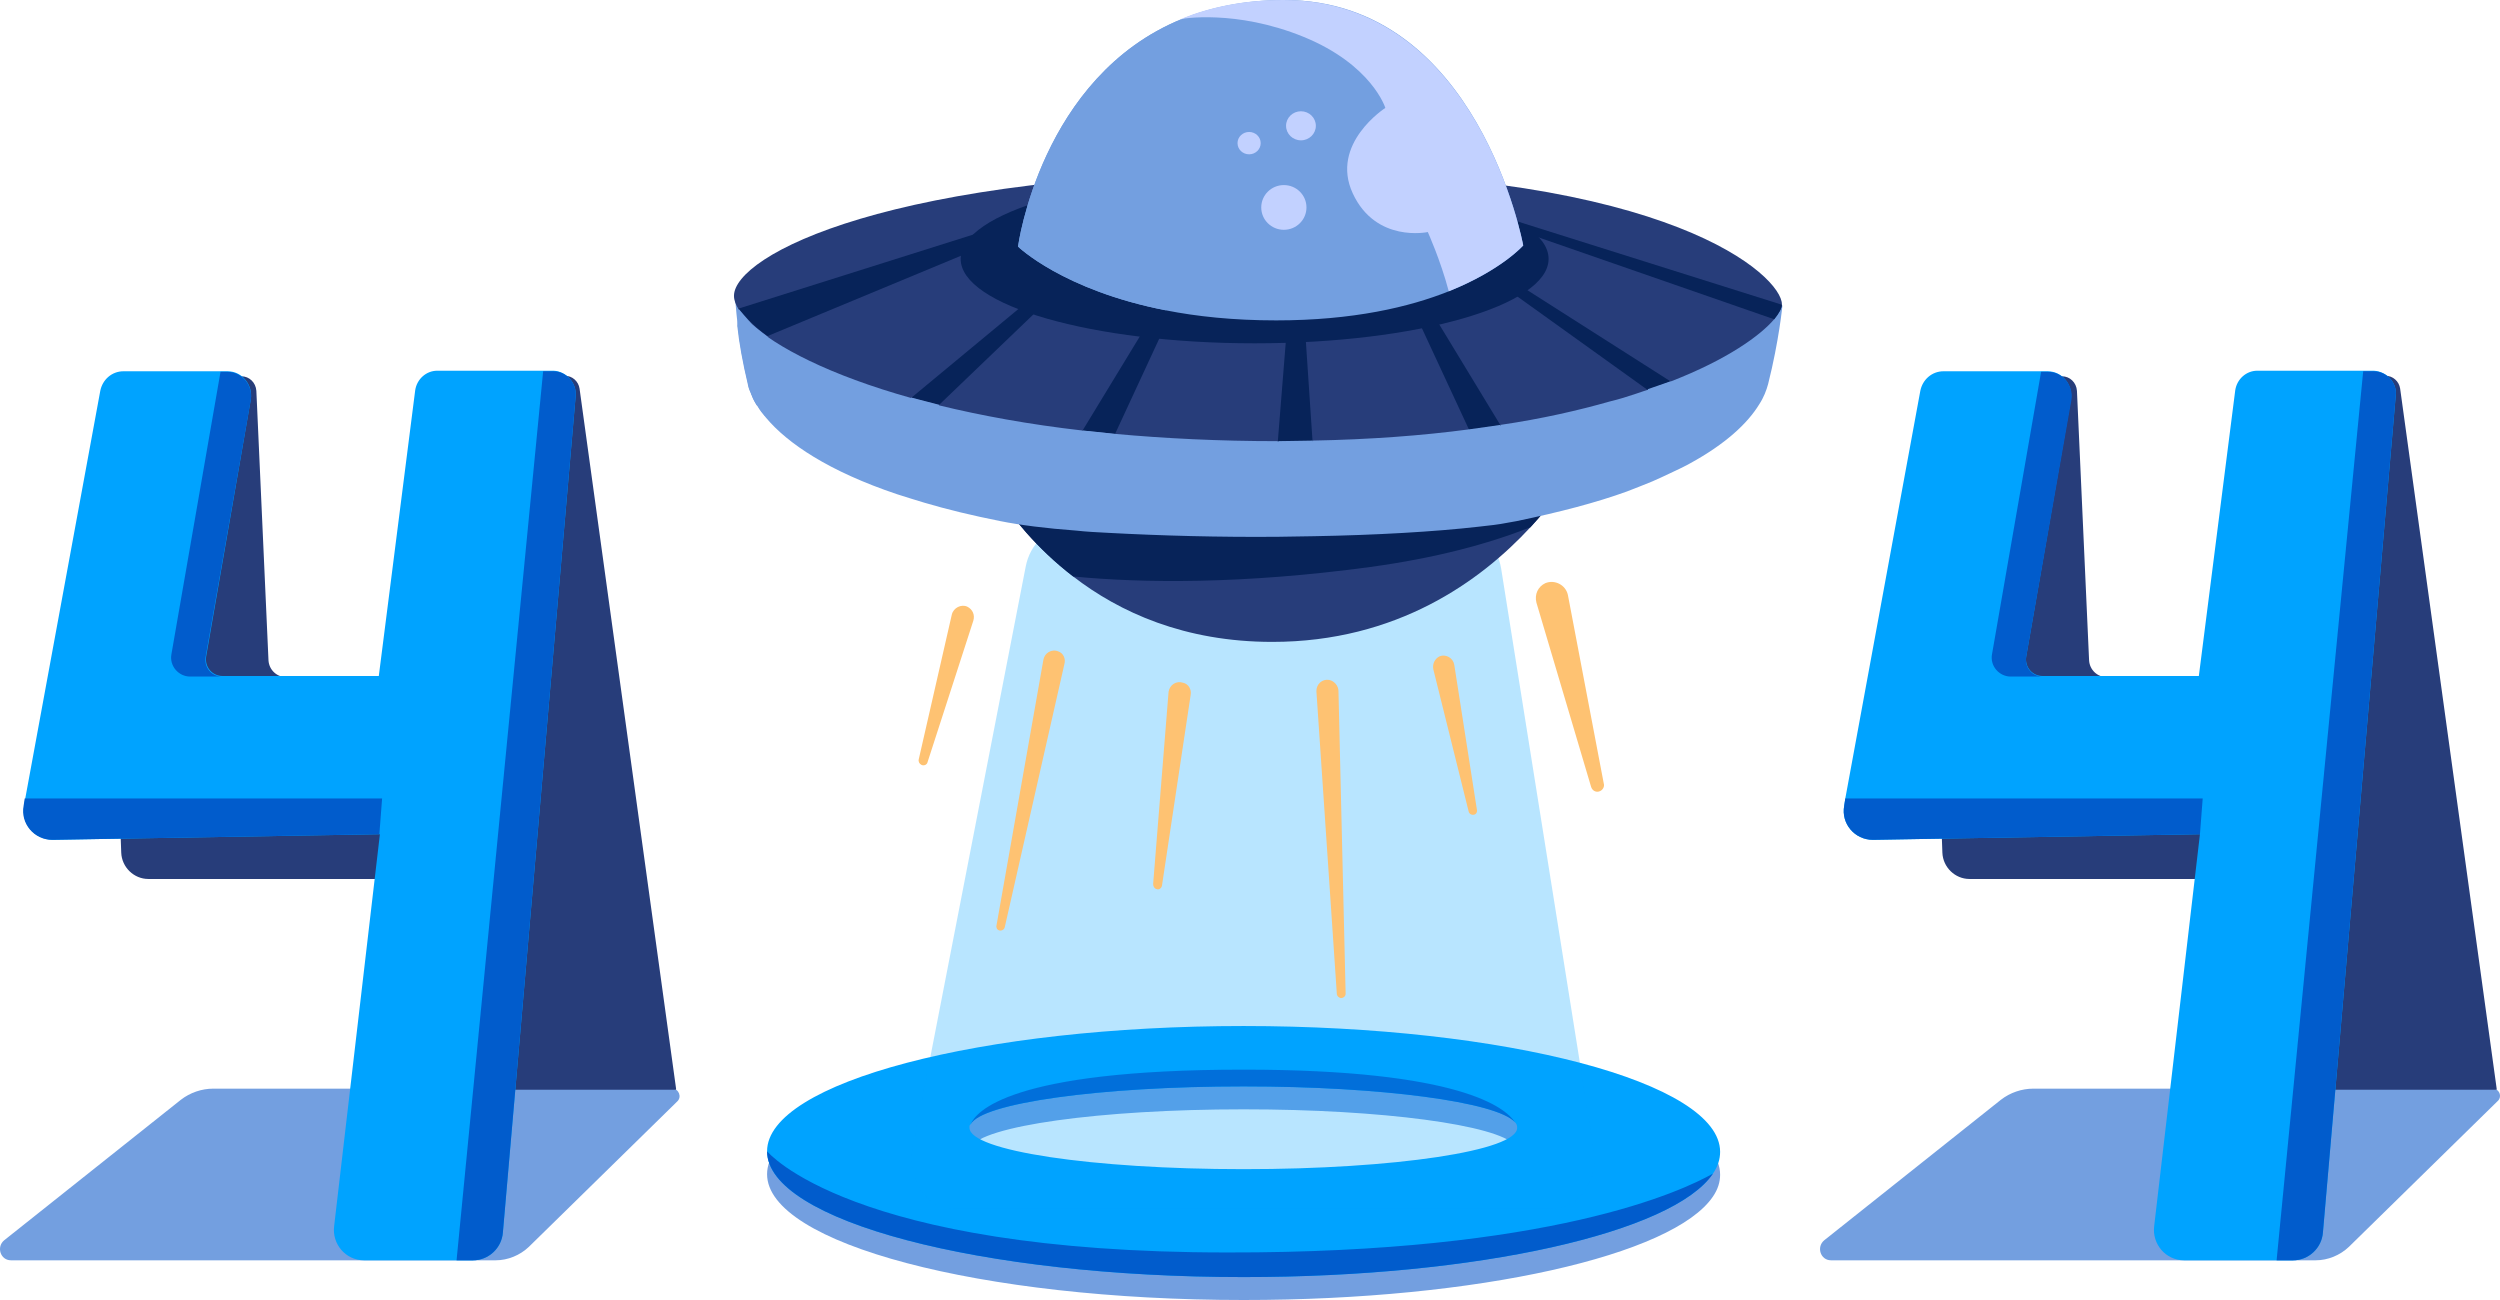 <svg width="500" height="260" viewBox="0 0 500 260" fill="none" xmlns="http://www.w3.org/2000/svg">
<path d="M248.719 209.789C196.103 209.789 153.415 221.084 153.415 234.839C153.415 248.705 196.103 260 248.719 260C295.599 260 334.647 251.054 342.589 239.312C343.582 237.858 344.023 236.404 344.023 234.95C344.023 221.084 301.335 209.789 248.719 209.789ZM248.719 238.417C218.385 238.417 193.897 234.727 193.897 230.142C193.897 230.142 193.897 230.03 193.897 229.806C193.897 229.694 193.897 229.694 194.007 229.583C194.007 229.583 194.007 229.471 194.118 229.471C196.214 225.221 219.929 221.866 248.719 221.866C276.516 221.866 299.459 224.998 302.989 229.023C303.32 229.359 303.43 229.694 303.43 230.03V230.142C303.541 234.727 278.943 238.417 248.719 238.417Z" fill="#739FE0"/>
<path d="M134.442 217.729H42.668C40.352 217.729 38.035 218.512 36.16 219.966L0.862 248.035C-0.792 249.377 0.09 252.061 2.186 252.061H99.144C101.571 252.061 103.998 251.054 105.763 249.377L135.435 220.302C136.428 219.407 135.766 217.729 134.442 217.729Z" fill="#739FE0"/>
<path d="M498.56 217.729H406.676C404.359 217.729 402.043 218.512 400.168 219.966L364.87 248.035C363.216 249.377 364.098 252.061 366.194 252.061H463.152C465.579 252.061 468.006 251.054 469.771 249.377L499.443 220.302C500.546 219.407 499.884 217.729 498.56 217.729Z" fill="#739FE0"/>
<path d="M248.719 205.204C196.103 205.204 153.415 216.499 153.415 230.254C153.415 244.12 196.103 255.415 248.719 255.415C295.599 255.415 334.647 246.469 342.589 234.727C343.582 233.273 344.023 231.819 344.023 230.365C344.023 216.499 301.335 205.204 248.719 205.204ZM248.719 233.832C218.385 233.832 193.897 230.142 193.897 225.557C193.897 225.557 193.897 225.445 193.897 225.221C193.897 225.11 193.897 225.11 194.007 224.998C194.007 224.998 194.007 224.886 194.118 224.886C196.214 220.636 219.929 217.282 248.719 217.282C276.516 217.282 299.459 220.413 302.989 224.439C303.32 224.774 303.43 225.11 303.43 225.445V225.557C303.541 230.142 278.943 233.832 248.719 233.832Z" fill="#00A3FF"/>
<path d="M342.589 234.727C334.647 246.468 295.709 255.415 248.719 255.415C196.103 255.415 153.415 244.12 153.415 230.253C153.415 230.253 169.961 250.494 245.41 250.494C310.269 250.606 336.412 238.193 342.589 234.727Z" fill="#015CCC"/>
<path d="M302.989 224.438C299.349 220.412 276.406 217.281 248.719 217.281C219.819 217.281 196.213 220.636 194.118 224.885C195.11 222.425 201.729 213.927 248.719 213.927C291.959 213.927 301.114 221.531 302.989 224.438Z" fill="#015CCC"/>
<path d="M135.214 217.729L115.911 77.721C115.69 76.267 114.477 75.148 112.932 75.148H86.9C85.135 75.148 83.701 76.714 83.922 78.615L90.43 131.51C90.651 133.634 89.106 135.424 87.01 135.424H57.228C55.353 135.424 53.809 133.97 53.698 132.069L51.272 78.168C51.161 76.49 49.838 75.26 48.293 75.26H23.916C22.151 75.26 20.827 76.714 20.938 78.391L24.247 170.538C24.357 173.445 26.784 175.794 29.652 175.794H95.945L101.13 217.953H135.214V217.729Z" fill="#273D7A"/>
<path d="M499.333 217.729L480.029 77.721C479.809 76.267 478.595 75.148 477.051 75.148H451.019C449.254 75.148 447.82 76.714 448.041 78.615L454.549 131.51C454.769 133.634 453.225 135.424 451.129 135.424H421.347C419.472 135.424 417.927 133.97 417.817 132.069L415.39 78.168C415.28 76.49 413.956 75.26 412.412 75.26H388.145C386.38 75.26 385.056 76.714 385.167 78.391L388.476 170.538C388.586 173.445 391.013 175.794 393.881 175.794H460.174L465.359 217.953H499.333V217.729Z" fill="#273D7A"/>
<path d="M115.138 79.175L100.578 246.47C100.357 249.601 97.71 252.061 94.621 252.061H72.781C69.141 252.061 66.383 248.818 66.825 245.24L75.98 166.848L10.569 167.966C6.929 167.966 4.171 164.723 4.833 161.145L5.053 159.691L20.055 78.168C20.496 75.932 22.371 74.254 24.688 74.254H45.536C48.404 74.254 50.61 76.938 50.168 79.846L41.234 131.287C40.903 133.411 42.447 135.201 44.543 135.201H75.759L83.039 78.057C83.37 75.82 85.246 74.143 87.452 74.143H110.726C113.263 74.254 115.359 76.603 115.138 79.175Z" fill="#00A3FF"/>
<path d="M76.422 159.691L75.87 166.847L10.459 167.966C6.819 167.966 4.061 164.723 4.723 161.145L4.944 159.691H76.422Z" fill="#015CCC"/>
<path d="M115.138 79.175L100.578 246.47C100.358 249.601 97.71 252.061 94.622 252.061H91.312L108.63 74.255H110.726C113.263 74.255 115.359 76.603 115.138 79.175Z" fill="#015CCC"/>
<path d="M41.124 131.399C40.793 133.523 42.337 135.313 44.433 135.313H38.035C35.719 135.313 33.844 133.188 34.285 130.839L44.102 74.366H45.536C48.404 74.366 50.61 77.05 50.169 79.958L41.124 131.399Z" fill="#015CCC"/>
<path d="M479.147 79.175L464.586 246.47C464.366 249.601 461.718 252.061 458.63 252.061H436.789C433.149 252.061 430.392 248.818 430.833 245.24L439.988 166.848L374.577 167.966C370.937 167.966 368.179 164.723 368.841 161.145L369.062 159.691L384.063 78.168C384.505 75.932 386.38 74.254 388.696 74.254H409.544C412.412 74.254 414.618 76.938 414.177 79.846L405.242 131.287C404.911 133.411 406.455 135.201 408.551 135.201H439.768L447.048 78.057C447.379 75.82 449.254 74.143 451.46 74.143H474.734C477.382 74.254 479.477 76.603 479.147 79.175Z" fill="#00A3FF"/>
<path d="M440.54 159.691L439.988 166.847L374.577 167.966C370.937 167.966 368.179 164.723 368.841 161.145L369.062 159.691H440.54Z" fill="#015CCC"/>
<path d="M479.146 79.175L464.586 246.47C464.365 249.601 461.718 252.061 458.629 252.061H455.32L472.638 74.255H474.734C477.381 74.255 479.477 76.603 479.146 79.175Z" fill="#015CCC"/>
<path d="M405.242 131.399C404.911 133.523 406.455 135.313 408.551 135.313H402.153C399.837 135.313 397.961 133.188 398.403 130.839L408.22 74.366H409.654C412.522 74.366 414.728 77.05 414.287 79.958L405.242 131.399Z" fill="#015CCC"/>
<path opacity="0.28" d="M205.148 113.282L182.535 229.584C181.322 235.846 185.293 241.773 190.698 241.773H310.49C315.784 241.773 319.755 236.07 318.763 230.031L300.231 113.73C299.459 109.033 296.04 105.678 291.958 105.678H213.421C209.45 105.566 206.03 108.809 205.148 113.282Z" fill="#00A3FF"/>
<path d="M307.291 120.551L318.211 157.342C318.432 158.125 319.204 158.572 319.976 158.237C320.528 158.013 320.969 157.342 320.748 156.671L313.578 118.985C313.137 116.972 310.931 115.854 309.056 116.637C307.622 117.308 306.85 118.873 307.291 120.551Z" fill="#FEC272"/>
<path d="M286.664 133.859L293.723 162.263C293.834 162.822 294.385 163.046 294.826 162.934C295.268 162.822 295.488 162.375 295.378 161.927L290.855 132.964C290.635 131.622 289.201 130.727 287.877 131.286C286.995 131.734 286.443 132.74 286.664 133.859Z" fill="#FEC272"/>
<path d="M194.669 124.129L185.514 152.422C185.403 152.981 184.742 153.204 184.3 152.981C183.859 152.757 183.639 152.31 183.749 151.862L190.367 122.899C190.698 121.557 192.242 120.774 193.456 121.333C194.559 121.893 195 123.011 194.669 124.129Z" fill="#FEC272"/>
<path d="M212.87 132.852L200.957 185.411C200.846 185.97 200.295 186.194 199.854 186.082C199.412 185.97 199.192 185.523 199.302 185.075L208.678 131.957C208.899 130.615 210.333 129.72 211.656 130.28C212.649 130.615 213.201 131.733 212.87 132.852Z" fill="#FEC272"/>
<path d="M238.129 139.002L232.393 177.136C232.283 177.695 231.731 178.03 231.29 177.807C230.849 177.695 230.628 177.248 230.628 176.8L233.717 138.331C233.938 136.989 235.261 136.095 236.585 136.542C237.688 136.766 238.35 137.884 238.129 139.002Z" fill="#FEC272"/>
<path d="M267.692 138.22L269.126 198.719C269.126 199.278 268.684 199.613 268.133 199.613C267.692 199.502 267.361 199.166 267.361 198.719L263.279 138.22C263.279 136.766 264.493 135.76 265.816 135.983C266.919 136.207 267.692 137.213 267.692 138.22Z" fill="#FEC272"/>
<path d="M153.084 83.312C151.87 81.858 150.988 80.404 150.326 78.951L147.789 61.729L153.635 67.209L153.084 83.312Z" fill="#739FE0"/>
<path d="M317.66 89.127C317.66 89.127 314.02 96.844 306.078 105.454C296.15 116.19 279.384 128.379 254.455 128.379C236.916 128.379 223.9 122.452 214.635 115.295C200.074 104.112 194.338 89.798 194.338 89.798L317.66 89.127Z" fill="#273D7A"/>
<path d="M317.66 89.127C317.66 89.127 314.02 96.844 306.078 105.454C297.584 108.809 287.105 111.605 274.089 113.394C248.498 116.861 228.533 116.637 214.635 115.295C200.074 104.112 194.338 89.798 194.338 89.798L317.66 89.127Z" fill="#072359"/>
<path d="M356.488 61.058C356.488 61.058 355.826 68.103 353.62 76.826C353.289 78.056 352.737 79.51 351.855 80.852C349.538 84.654 345.126 88.792 337.956 92.706C336.743 93.377 335.309 94.048 333.875 94.719C332.772 95.278 331.669 95.725 330.456 96.284C328.801 96.955 327.146 97.626 325.381 98.297C319.204 100.534 311.924 102.435 303.32 104.224C302.659 104.336 302.107 104.448 301.445 104.559C299.791 104.895 297.805 105.119 295.709 105.342C286.885 106.349 275.192 107.02 262.728 107.243C260.412 107.243 258.095 107.355 255.779 107.355C243.976 107.467 232.063 107.131 221.694 106.572C219.488 106.461 217.282 106.349 215.297 106.125C209.23 105.678 203.935 105.007 200.074 104.224C194.449 103.106 189.375 101.876 184.852 100.534C182.977 99.975 181.212 99.415 179.447 98.856C165.769 94.271 157.497 88.68 153.195 83.536C152.533 82.753 151.981 82.082 151.54 81.299C151.099 80.628 150.658 79.845 150.437 79.174C150.106 78.392 149.775 77.721 149.665 76.938C148.672 72.8 147.9 68.551 147.569 65.308C147.128 61.617 147.018 59.157 147.018 59.157L251.808 67.097L356.598 61.17L356.488 61.058Z" fill="#739FE0"/>
<path d="M356.377 60.835C356.377 61.617 355.826 62.624 354.833 63.854C352.075 67.097 345.457 71.906 334.206 76.267C332.772 76.826 331.228 77.385 329.573 77.944C328.801 78.168 328.029 78.504 327.257 78.727C325.602 79.286 323.837 79.846 321.962 80.293C315.674 82.082 308.394 83.76 300.011 84.99C298.026 85.325 295.93 85.661 293.724 85.884C284.458 87.114 274.089 87.897 262.507 88.121C260.301 88.121 257.985 88.233 255.668 88.233H255.558C243.755 88.233 232.835 87.674 223.018 86.779C220.812 86.555 218.606 86.332 216.51 86.108C205.7 84.878 196.103 83.088 187.831 81.076C185.955 80.628 184.08 80.069 182.315 79.622C165.88 75.037 155.07 69.334 150.106 64.637C149.113 63.742 148.341 62.736 147.79 61.953C147.128 60.947 146.797 60.052 146.797 59.157C146.797 51.218 177.682 34.331 256.11 34.331C334.537 34.22 356.377 55.355 356.377 60.835Z" fill="#273D7A"/>
<path d="M210.884 43.389L153.525 67.209C151.319 65.755 148.23 62.624 147.679 61.729L209.008 42.383L210.884 43.389Z" fill="#072359"/>
<path d="M356.377 60.946C356.377 61.617 355.825 62.624 354.832 63.854L295.929 43.389L297.804 42.495L356.377 60.946Z" fill="#072359"/>
<path d="M220.591 49.54L187.83 80.964C185.955 80.516 184.08 79.957 182.315 79.51L218.605 49.428L220.591 49.54Z" fill="#072359"/>
<path d="M238.571 53.23L223.018 86.778C220.812 86.555 218.606 86.331 216.51 86.107L236.585 53.118L238.571 53.23Z" fill="#072359"/>
<path d="M300.122 85.101C298.136 85.436 295.93 85.772 293.834 85.996L278.612 53.23L280.708 53.118L300.122 85.101Z" fill="#072359"/>
<path d="M262.507 88.233C260.301 88.233 257.984 88.345 255.668 88.345H255.558L258.205 55.355L260.301 55.244L262.507 88.233Z" fill="#072359"/>
<path d="M334.095 76.267C332.661 76.826 331.117 77.385 329.462 77.944L289.863 49.54L291.959 49.428L334.095 76.267Z" fill="#072359"/>
<path d="M262.617 107.018C260.301 107.018 257.984 107.13 255.668 107.13V88.232L262.507 88.121L262.617 107.018Z" fill="#739FE0"/>
<path d="M301.224 104.335C299.46 104.67 297.584 104.894 295.489 105.118L293.724 85.884L300.011 84.99L301.224 104.335Z" fill="#739FE0"/>
<path d="M337.846 92.593C336.632 93.264 335.198 93.935 333.764 94.606L329.573 77.833L334.095 76.267L337.846 92.593Z" fill="#739FE0"/>
<path d="M223.018 86.779L221.694 106.348C219.488 106.236 217.282 106.124 215.296 105.901L216.62 86.108L223.018 86.779Z" fill="#739FE0"/>
<path d="M187.83 80.964L184.742 100.309C182.867 99.75 181.102 99.191 179.337 98.632L182.205 79.51L187.83 80.964Z" fill="#739FE0"/>
<path d="M153.636 67.432L151.429 81.186C150.988 80.516 150.547 79.733 150.326 79.062C149.996 78.279 149.665 77.608 149.554 76.825C148.562 72.688 147.789 68.439 147.458 65.196L147.789 61.841C147.789 61.841 149.665 64.078 150.437 64.861C151.099 65.531 153.636 67.432 153.636 67.432Z" fill="#739FE0"/>
<path d="M250.925 68.663C283.395 68.663 309.718 61.102 309.718 51.777C309.718 42.451 283.395 34.891 250.925 34.891C218.455 34.891 192.132 42.451 192.132 51.777C192.132 61.102 218.455 68.663 250.925 68.663Z" fill="#072359"/>
<path d="M304.644 49.093C304.644 49.093 300.342 54.013 289.753 58.262C281.921 61.394 270.67 64.078 255.227 64.078C246.733 64.078 239.343 63.295 233.166 62.065C212.539 58.039 203.604 49.316 203.604 49.316C203.604 49.316 208.127 15.32 236.365 3.802C242.101 1.454 248.94 0 256.882 0C295.709 0 304.644 49.093 304.644 49.093Z" fill="#739FE0"/>
<path d="M233.166 62.064C212.539 58.038 203.604 49.316 203.604 49.316C203.604 49.316 208.127 15.32 236.365 3.802C230.849 8.499 225.444 17.892 224.562 33.212C223.68 44.619 226.327 54.124 233.166 62.064Z" fill="#739FE0"/>
<path d="M304.644 49.093C304.644 49.093 300.342 54.013 289.753 58.262C288.098 52 285.561 46.409 285.561 46.409C285.561 46.409 275.192 48.645 270.559 38.693C265.927 28.74 277.067 21.583 277.067 21.583C277.067 21.583 274.42 12.972 260.742 7.381C247.064 1.789 236.144 3.802 236.144 3.802C241.88 1.454 248.719 0 256.661 0C295.709 0 304.644 49.093 304.644 49.093Z" fill="#C2D1FF"/>
<path d="M260.191 28.068C261.835 28.068 263.169 26.767 263.169 25.161C263.169 23.555 261.835 22.253 260.191 22.253C258.546 22.253 257.212 23.555 257.212 25.161C257.212 26.767 258.546 28.068 260.191 28.068Z" fill="#C2D1FF"/>
<path d="M249.822 30.864C251.101 30.864 252.138 29.863 252.138 28.628C252.138 27.393 251.101 26.392 249.822 26.392C248.542 26.392 247.505 27.393 247.505 28.628C247.505 29.863 248.542 30.864 249.822 30.864Z" fill="#C2D1FF"/>
<path d="M256.771 45.961C259.269 45.961 261.294 43.958 261.294 41.488C261.294 39.018 259.269 37.015 256.771 37.015C254.273 37.015 252.249 39.018 252.249 41.488C252.249 43.958 254.273 45.961 256.771 45.961Z" fill="#C2D1FF"/>
</svg>

